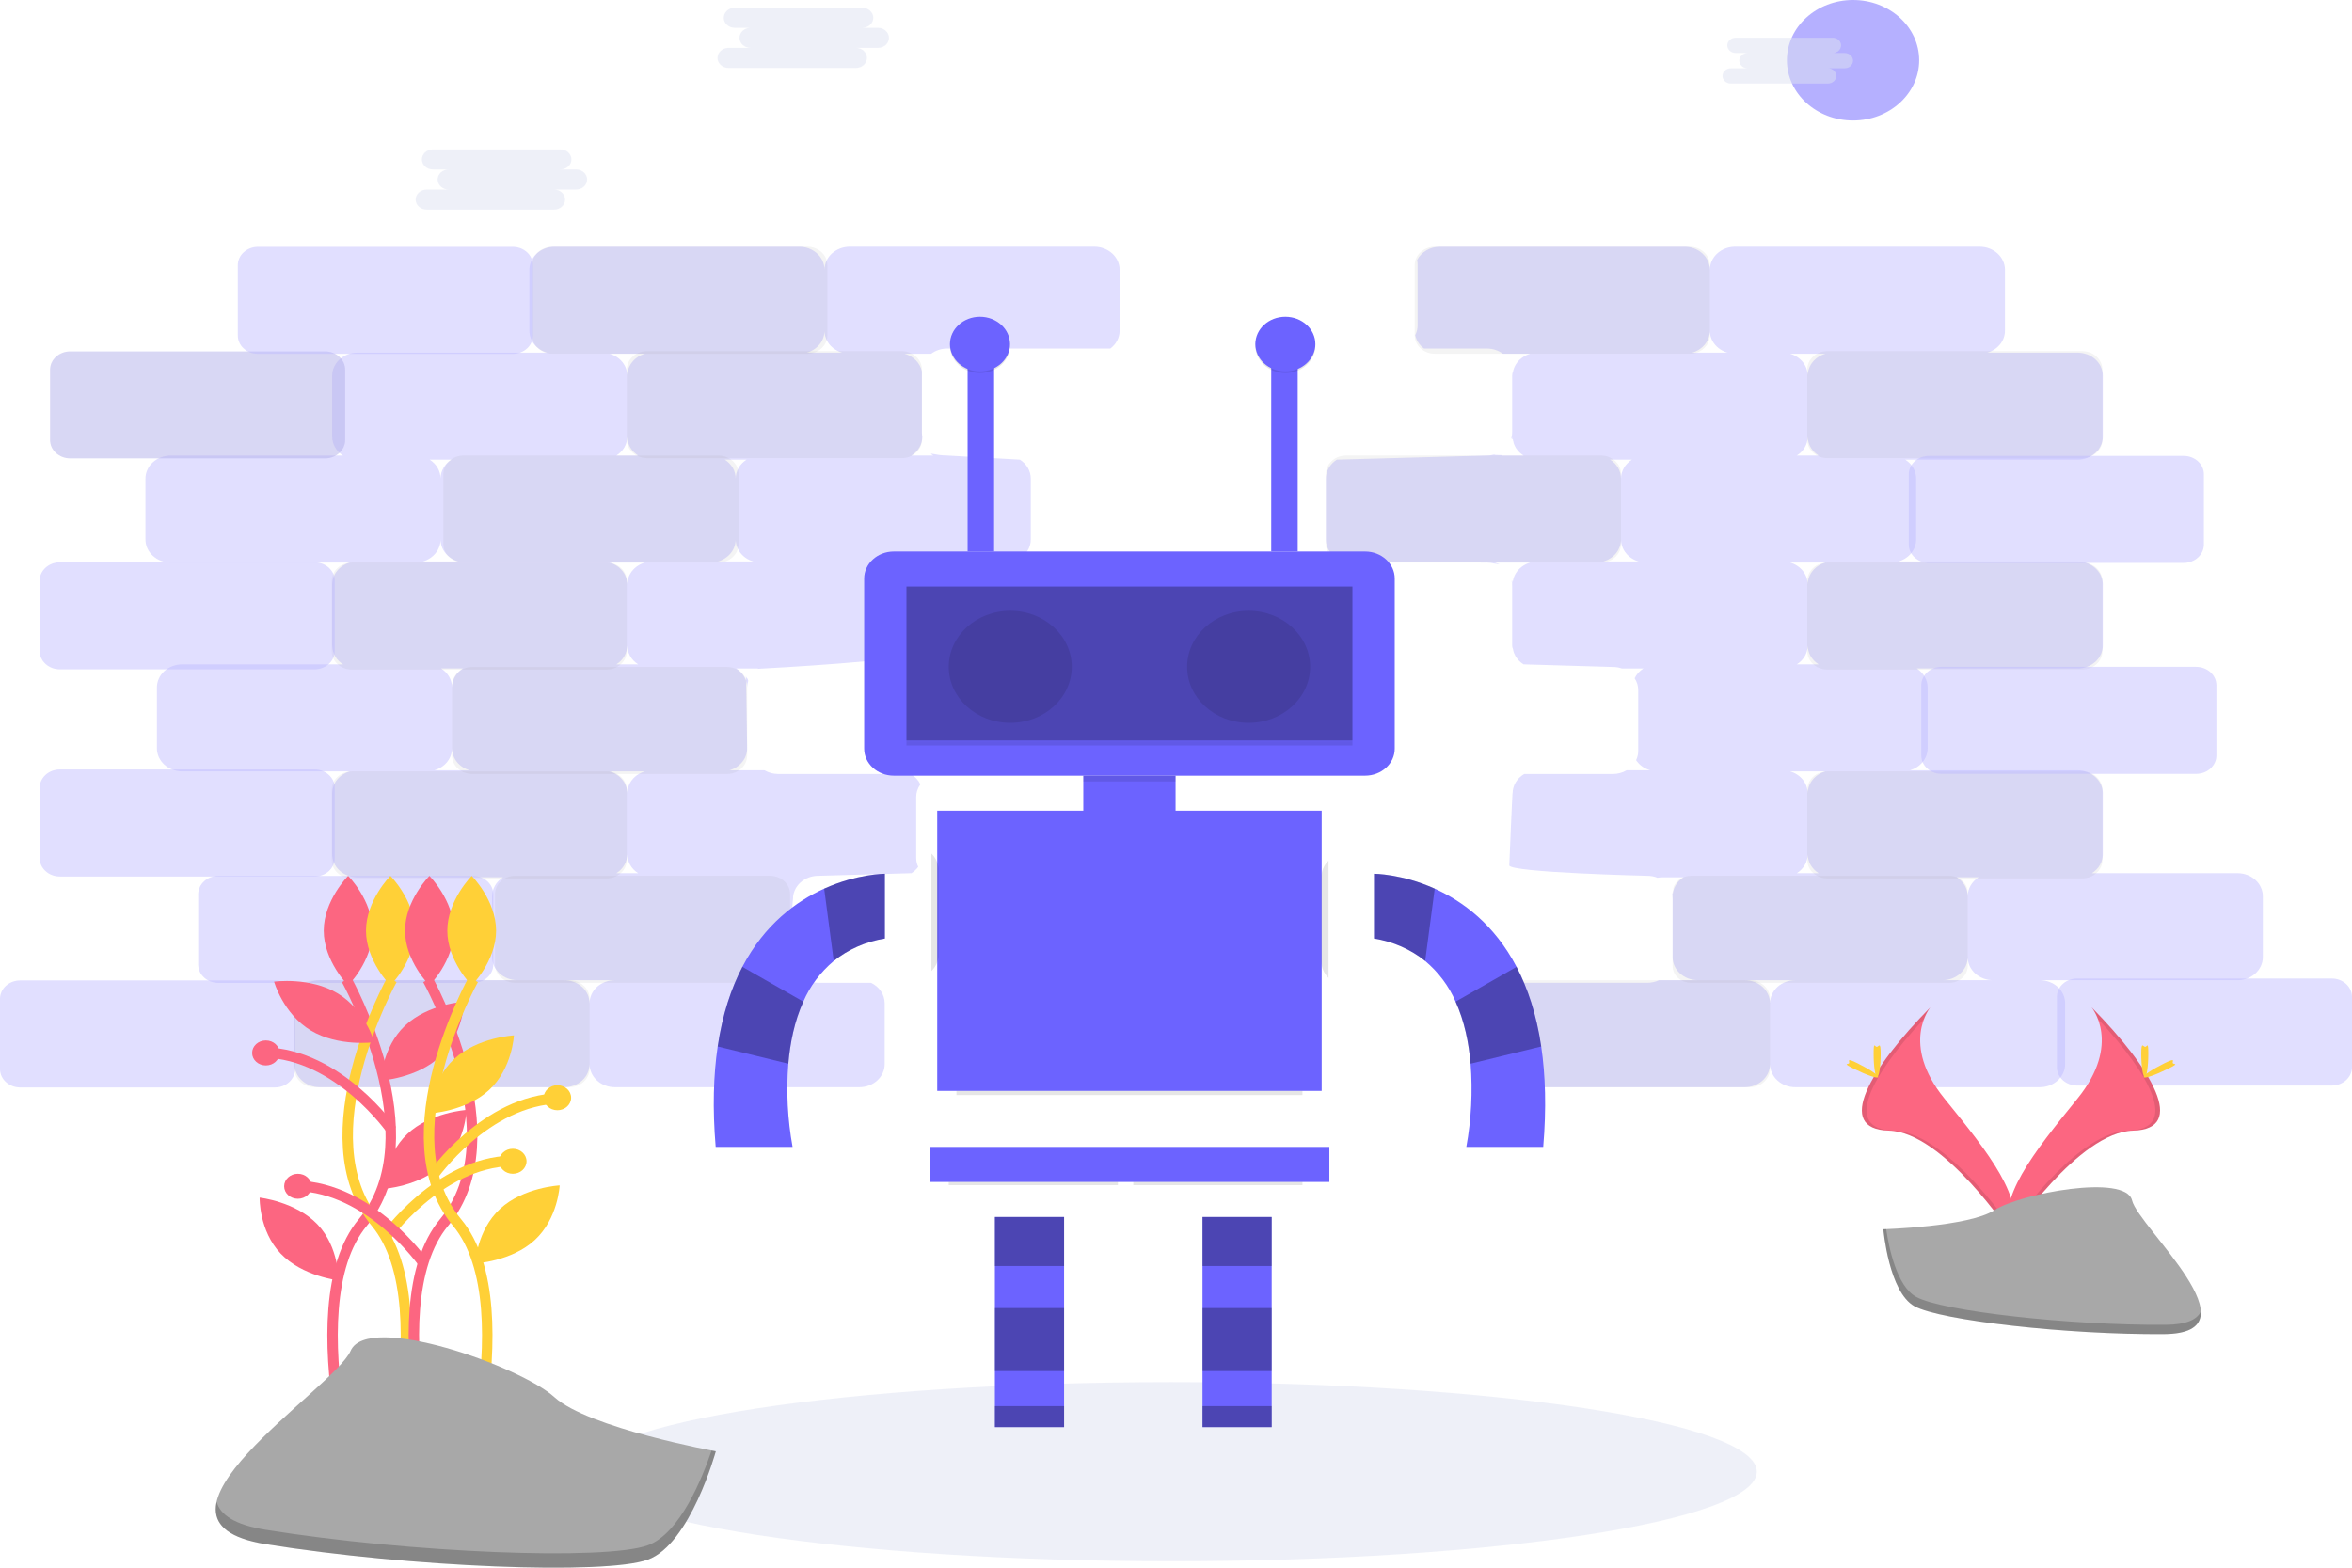 <svg width="450" height="300" viewBox="0 0 450 300" fill="none" xmlns="http://www.w3.org/2000/svg">
<path opacity="0.5" d="M224.121 298.769C285.979 298.769 336.125 291.094 336.125 281.627C336.125 272.159 285.979 264.485 224.121 264.485C162.262 264.485 112.116 272.159 112.116 281.627C112.116 291.094 162.262 298.769 224.121 298.769Z" fill="#DEE3F3"/>
<g opacity="0.45">
<path opacity="0.45" d="M197.219 103.24C197.22 103.432 197.235 103.623 197.263 103.813C197.235 103.623 197.22 103.432 197.219 103.24Z" fill="#6C63FF"/>
<path opacity="0.45" d="M253.622 90.927C253.63 90.978 253.641 91.028 253.647 91.08C253.641 91.028 253.63 90.978 253.622 90.927Z" fill="#6C63FF"/>
<path opacity="0.45" d="M253.504 90.419C253.52 90.472 253.536 90.525 253.549 90.579C253.536 90.525 253.52 90.472 253.504 90.419Z" fill="#6C63FF"/>
<path opacity="0.45" d="M253.563 104.204C253.541 104.292 253.516 104.378 253.489 104.464C253.517 104.378 253.541 104.292 253.563 104.204Z" fill="#6C63FF"/>
<path opacity="0.45" d="M253.642 103.783C253.629 103.876 253.614 103.969 253.595 104.061C253.614 103.969 253.629 103.877 253.642 103.783Z" fill="#6C63FF"/>
<path opacity="0.45" d="M199.827 107.153C199.451 106.974 199.103 106.751 198.791 106.489C199.103 106.751 199.451 106.974 199.827 107.153Z" fill="#6C63FF"/>
<path opacity="0.45" d="M198.753 106.458C198.606 106.333 198.468 106.199 198.339 106.059C198.468 106.199 198.606 106.333 198.753 106.458Z" fill="#6C63FF"/>
<path opacity="0.45" d="M281.986 190.733C281.929 190.558 281.86 190.387 281.78 190.22C281.86 190.387 281.929 190.558 281.986 190.733Z" fill="#6C63FF"/>
<path opacity="0.45" d="M279.576 188.075C279.768 188.166 279.952 188.268 280.128 188.381C279.952 188.268 279.768 188.166 279.576 188.075Z" fill="#6C63FF"/>
<path opacity="0.45" d="M280.66 188.779C280.956 189.032 281.216 189.319 281.434 189.631C281.216 189.319 280.956 189.032 280.66 188.779Z" fill="#6C63FF"/>
<path opacity="0.45" d="M280.145 188.393C280.306 188.498 280.459 188.611 280.605 188.732C280.459 188.611 280.306 188.497 280.145 188.393Z" fill="#6C63FF"/>
<path opacity="0.45" d="M281.738 190.141C281.666 189.998 281.585 189.859 281.495 189.724C281.585 189.859 281.666 189.998 281.738 190.141Z" fill="#6C63FF"/>
<path opacity="0.45" d="M282.119 191.277C282.093 191.13 282.059 190.985 282.016 190.841C282.059 190.985 282.093 191.13 282.119 191.277Z" fill="#6C63FF"/>
<path opacity="0.45" d="M428.095 167.096H400.245C400.889 166.69 401.414 166.148 401.777 165.517C402.14 164.885 402.329 164.183 402.329 163.471V151.821C402.329 151.241 402.204 150.667 401.96 150.131C401.717 149.596 401.36 149.109 400.91 148.699C400.46 148.289 399.926 147.964 399.338 147.742C398.75 147.52 398.12 147.406 397.484 147.406H365.429C366.408 147.121 367.262 146.56 367.869 145.804C368.475 145.048 368.802 144.136 368.802 143.2V131.55C368.802 130.838 368.613 130.135 368.25 129.504C367.887 128.873 367.361 128.331 366.718 127.925H397.484C398.12 127.925 398.75 127.811 399.338 127.589C399.926 127.367 400.46 127.042 400.91 126.632C401.36 126.222 401.717 125.736 401.96 125.2C402.204 124.664 402.329 124.09 402.329 123.51V111.861C402.329 111.281 402.204 110.707 401.96 110.171C401.717 109.635 401.36 109.149 400.91 108.739C400.46 108.329 399.926 108.004 399.338 107.782C398.75 107.56 398.12 107.446 397.484 107.446H363.236C364.215 107.161 365.07 106.6 365.676 105.844C366.282 105.088 366.609 104.176 366.609 103.24V91.59C366.609 90.877 366.42 90.175 366.057 89.544C365.694 88.913 365.169 88.371 364.525 87.965H397.484C398.12 87.965 398.75 87.851 399.338 87.629C399.926 87.407 400.46 87.082 400.91 86.672C401.36 86.262 401.717 85.775 401.96 85.24C402.204 84.704 402.329 84.13 402.329 83.55V71.9C402.329 71.321 402.204 70.747 401.96 70.211C401.717 69.675 401.36 69.189 400.91 68.779C400.46 68.369 399.926 68.043 399.338 67.822C398.75 67.6 398.12 67.486 397.484 67.486H380.23C381.209 67.201 382.063 66.64 382.67 65.884C383.276 65.128 383.603 64.216 383.603 63.28V51.63C383.603 51.05 383.478 50.476 383.234 49.941C382.991 49.405 382.634 48.918 382.184 48.508C381.734 48.098 381.2 47.773 380.612 47.551C380.024 47.329 379.394 47.215 378.758 47.215H331.985C331.348 47.215 330.718 47.329 330.13 47.551C329.543 47.773 329.008 48.098 328.559 48.508C328.109 48.918 327.752 49.405 327.508 49.941C327.265 50.476 327.139 51.05 327.139 51.63C327.139 51.05 327.014 50.476 326.771 49.941C326.527 49.405 326.17 48.918 325.72 48.508C325.27 48.098 324.736 47.773 324.148 47.551C323.561 47.329 322.93 47.215 322.294 47.215H275.521C274.598 47.215 273.694 47.456 272.916 47.909C272.139 48.362 271.519 49.008 271.131 49.772C271.193 50.054 271.224 50.342 271.224 50.631V62.281C271.224 62.922 271.069 63.555 270.771 64.136C270.989 65.142 271.585 66.047 272.457 66.696H284.469C285.588 66.694 286.673 67.047 287.538 67.695H292.775C291.796 67.979 290.942 68.54 290.335 69.296C289.729 70.052 289.403 70.964 289.402 71.9C289.401 71.62 289.371 71.34 289.312 71.064C289.312 71.08 289.314 71.095 289.314 71.111V82.76C289.313 83.132 289.26 83.502 289.156 83.861C289.234 83.936 289.304 84.018 289.364 84.105C289.39 83.921 289.402 83.736 289.402 83.55C289.405 83.806 289.432 84.061 289.484 84.313C289.548 84.454 289.584 84.603 289.592 84.755C289.898 85.737 290.567 86.592 291.486 87.175H287.319C287.356 87.152 287.389 87.123 287.426 87.099C287.039 87.107 286.649 87.069 286.262 87.065C286.123 87.063 285.987 87.037 285.859 86.989C285.408 87.112 284.94 87.175 284.469 87.175L255.766 87.965C255.123 88.371 254.597 88.913 254.234 89.544C253.871 90.175 253.682 90.877 253.682 91.59V103.24C253.682 104.176 254.009 105.088 254.615 105.844C255.222 106.6 256.076 107.161 257.055 107.446L284.469 107.655C284.951 107.655 285.431 107.72 285.891 107.849C286.197 107.873 286.5 107.922 286.797 107.994C286.82 107.989 286.843 107.988 286.866 107.983C286.599 107.85 286.319 107.74 286.03 107.655H292.775C291.796 107.94 290.942 108.5 290.335 109.256C289.729 110.012 289.402 110.924 289.402 111.861C289.402 111.605 289.377 111.349 289.328 111.097C289.296 111.139 289.261 111.179 289.222 111.216C289.283 111.497 289.314 111.783 289.314 112.07V123.719C289.314 124.26 289.402 124.13 289.402 123.51C289.402 124.223 289.592 124.925 289.954 125.557C290.317 126.188 290.843 126.73 291.486 127.135L308.589 127.635C309.176 127.636 309.758 127.734 310.306 127.925H314.422C313.685 128.395 313.106 129.041 312.747 129.792C313.197 130.474 313.435 131.254 313.435 132.05V143.7C313.435 144.308 313.297 144.909 313.028 145.466C313.635 146.388 314.588 147.077 315.711 147.406H311.217C310.435 147.869 309.522 148.115 308.589 148.114H291.622C290.941 148.514 290.381 149.062 289.993 149.71C289.606 150.357 289.402 151.083 289.402 151.821C289.402 150.265 288.766 165.597 288.766 165.597C288.766 166.974 315.168 167.595 315.168 167.595C315.839 167.595 316.502 167.722 317.116 167.969C317.391 167.916 317.673 167.894 317.955 167.903C317.946 167.898 317.938 167.891 317.929 167.885H322.097C321.453 168.291 320.928 168.833 320.565 169.464C320.202 170.096 320.013 170.798 320.013 171.51C320.012 171.3 319.994 171.089 319.96 170.881C319.937 170.929 319.913 170.976 319.887 171.022C319.97 171.346 320.012 171.677 320.013 172.01V183.16C320.013 183.74 320.138 184.314 320.382 184.85C320.625 185.385 320.982 185.872 321.432 186.282C321.882 186.692 322.416 187.017 323.004 187.239C323.592 187.461 324.222 187.575 324.858 187.575H317.401C316.712 187.903 315.946 188.075 315.168 188.075H284.8C284.013 188.447 283.353 189.009 282.892 189.699C282.432 190.39 282.188 191.182 282.188 191.99V203.64C282.188 204.22 282.313 204.794 282.557 205.329C282.8 205.865 283.157 206.352 283.607 206.762C284.057 207.172 284.591 207.497 285.179 207.719C285.767 207.941 286.397 208.055 287.033 208.055H333.806C334.442 208.055 335.072 207.941 335.66 207.719C336.248 207.497 336.782 207.172 337.232 206.762C337.682 206.352 338.039 205.865 338.283 205.329C338.526 204.794 338.651 204.22 338.651 203.64C338.651 204.22 338.777 204.794 339.02 205.329C339.264 205.865 339.621 206.352 340.07 206.762C340.52 207.172 341.055 207.497 341.642 207.719C342.23 207.941 342.86 208.055 343.497 208.055H390.27C390.906 208.055 391.536 207.941 392.124 207.719C392.712 207.497 393.246 207.172 393.696 206.762C394.146 206.352 394.502 205.865 394.746 205.329C394.989 204.794 395.115 204.22 395.115 203.64V191.99C395.115 191.41 394.989 190.836 394.746 190.301C394.502 189.765 394.146 189.278 393.696 188.868C393.246 188.458 392.712 188.133 392.124 187.911C391.536 187.689 390.906 187.575 390.27 187.575H428.095C428.731 187.575 429.361 187.461 429.949 187.239C430.537 187.017 431.071 186.692 431.521 186.282C431.971 185.872 432.327 185.385 432.571 184.85C432.814 184.314 432.94 183.74 432.94 183.16V171.51C432.94 170.931 432.814 170.357 432.571 169.821C432.327 169.285 431.971 168.799 431.521 168.389C431.071 167.979 430.537 167.653 429.949 167.432C429.361 167.21 428.731 167.096 428.095 167.096ZM312.229 87.965C311.586 88.371 311.061 88.913 310.698 89.544C310.335 90.175 310.145 90.877 310.146 91.59C310.146 90.877 309.956 90.175 309.593 89.544C309.231 88.913 308.705 88.371 308.062 87.965H312.229ZM306.773 107.446C307.752 107.161 308.606 106.6 309.212 105.844C309.819 105.088 310.145 104.176 310.146 103.24C310.146 104.176 310.473 105.088 311.079 105.844C311.685 106.6 312.539 107.161 313.518 107.446H306.773ZM323.767 67.486C324.746 67.201 325.6 66.64 326.206 65.884C326.812 65.128 327.139 64.216 327.139 63.28C327.14 64.216 327.466 65.128 328.073 65.884C328.679 66.64 329.533 67.201 330.512 67.486H323.767ZM338.651 191.99C338.651 191.41 338.526 190.836 338.283 190.301C338.039 189.765 337.682 189.278 337.232 188.868C336.782 188.458 336.248 188.133 335.66 187.911C335.073 187.689 334.442 187.575 333.806 187.575H343.497C342.86 187.575 342.23 187.689 341.642 187.911C341.055 188.133 340.52 188.458 340.07 188.868C339.621 189.278 339.264 189.765 339.02 190.301C338.777 190.836 338.651 191.41 338.651 191.99ZM343.782 167.096C344.425 166.69 344.951 166.148 345.314 165.517C345.676 164.885 345.866 164.183 345.866 163.471C345.865 164.183 346.055 164.885 346.418 165.517C346.781 166.148 347.306 166.69 347.949 167.096H343.782ZM345.866 151.821C345.865 150.884 345.539 149.973 344.932 149.217C344.326 148.461 343.472 147.9 342.493 147.615H349.238C348.259 147.9 347.405 148.461 346.799 149.217C346.193 149.973 345.866 150.884 345.866 151.821ZM343.782 127.135C344.425 126.73 344.951 126.188 345.314 125.557C345.676 124.925 345.866 124.223 345.866 123.51C345.865 124.223 346.055 124.925 346.418 125.557C346.781 126.188 347.306 126.73 347.949 127.135H343.782ZM345.866 111.861C345.865 110.924 345.539 110.012 344.932 109.256C344.326 108.5 343.472 107.94 342.493 107.655H349.238C348.259 107.94 347.405 108.5 346.799 109.256C346.193 110.012 345.866 110.924 345.866 111.861ZM343.782 87.175C344.425 86.769 344.951 86.228 345.314 85.596C345.676 84.965 345.866 84.263 345.866 83.55C345.865 84.263 346.055 84.965 346.418 85.596C346.781 86.228 347.306 86.77 347.949 87.175H343.782ZM345.866 71.9C345.865 70.964 345.539 70.052 344.932 69.296C344.326 68.54 343.472 67.979 342.493 67.695H349.238C348.259 67.979 347.405 68.54 346.799 69.296C346.193 70.052 345.866 70.964 345.866 71.9ZM378.56 167.885C377.917 168.291 377.391 168.833 377.028 169.464C376.666 170.096 376.476 170.798 376.476 171.51C376.477 170.798 376.287 170.096 375.924 169.464C375.561 168.833 375.036 168.291 374.393 167.885H378.56ZM371.631 187.575C372.267 187.575 372.898 187.461 373.485 187.239C374.073 187.017 374.607 186.692 375.057 186.282C375.507 185.872 375.864 185.385 376.108 184.85C376.351 184.314 376.476 183.74 376.476 183.16C376.476 183.74 376.602 184.314 376.845 184.85C377.089 185.385 377.446 185.872 377.896 186.282C378.345 186.692 378.88 187.017 379.467 187.239C380.055 187.461 380.685 187.575 381.322 187.575H371.631Z" fill="#6C63FF"/>
<path opacity="0.45" d="M282.188 191.99C282.186 191.802 282.172 191.614 282.144 191.428C282.172 191.614 282.186 191.802 282.188 191.99Z" fill="#6C63FF"/>
<path opacity="0.45" d="M253.682 103.24C253.682 103.38 253.673 103.518 253.659 103.654C253.673 103.518 253.682 103.38 253.682 103.24Z" fill="#6C63FF"/>
<path opacity="0.45" d="M197.275 103.898C197.304 104.075 197.345 104.251 197.399 104.423C197.345 104.251 197.304 104.075 197.275 103.898Z" fill="#6C63FF"/>
<path opacity="0.45" d="M143.052 129.929C142.972 129.864 142.902 129.789 142.846 129.705C142.776 129.591 142.729 129.466 142.708 129.337C142.696 129.64 142.701 129.943 142.723 130.245C142.87 130.667 142.946 131.107 142.948 131.55C142.95 131.12 143.022 130.692 143.161 130.28C143.117 130.18 143.082 130.077 143.058 129.972C143.055 129.957 143.055 129.943 143.052 129.929Z" fill="#6C63FF"/>
<path opacity="0.45" d="M209.367 47.215H162.594C161.958 47.215 161.328 47.329 160.74 47.551C160.152 47.773 159.618 48.098 159.168 48.508C158.718 48.918 158.362 49.405 158.118 49.941C157.875 50.476 157.749 51.05 157.749 51.63C157.749 51.05 157.624 50.476 157.38 49.941C157.137 49.405 156.78 48.918 156.33 48.508C155.88 48.098 155.346 47.773 154.758 47.551C154.17 47.329 153.54 47.215 152.904 47.215H106.131C105.495 47.215 104.865 47.329 104.277 47.551C103.689 47.773 103.155 48.098 102.705 48.508C102.255 48.918 101.898 49.405 101.655 49.941C101.411 50.476 101.286 51.05 101.286 51.63V63.28C101.286 64.216 101.613 65.128 102.219 65.884C102.825 66.64 103.68 67.201 104.658 67.486H68.394C67.758 67.486 67.128 67.6 66.54 67.822C65.952 68.043 65.418 68.369 64.968 68.779C64.518 69.189 64.161 69.675 63.918 70.211C63.674 70.747 63.549 71.321 63.549 71.9V83.55C63.548 84.263 63.738 84.965 64.101 85.596C64.464 86.228 64.989 86.77 65.632 87.175H32.674C32.038 87.175 31.407 87.29 30.82 87.511C30.232 87.733 29.698 88.058 29.248 88.468C28.798 88.878 28.441 89.365 28.197 89.901C27.954 90.436 27.829 91.01 27.829 91.59V103.24C27.829 103.82 27.954 104.394 28.197 104.929C28.441 105.465 28.798 105.952 29.248 106.362C29.698 106.772 30.232 107.097 30.82 107.319C31.407 107.541 32.038 107.655 32.674 107.655H66.921C65.942 107.94 65.088 108.5 64.482 109.256C63.876 110.012 63.549 110.924 63.549 111.861V123.51C63.548 124.223 63.738 124.925 64.101 125.557C64.464 126.188 64.989 126.73 65.632 127.135H34.867C34.23 127.135 33.6 127.25 33.012 127.471C32.425 127.693 31.89 128.019 31.441 128.429C30.991 128.838 30.634 129.325 30.39 129.861C30.147 130.396 30.021 130.971 30.021 131.55V143.2C30.021 143.78 30.147 144.354 30.39 144.89C30.634 145.425 30.991 145.912 31.441 146.322C31.89 146.732 32.425 147.057 33.012 147.279C33.6 147.501 34.23 147.615 34.867 147.615H66.921C65.942 147.9 65.088 148.461 64.482 149.217C63.876 149.973 63.549 150.884 63.549 151.821V163.471C63.549 164.05 63.674 164.624 63.918 165.16C64.161 165.696 64.518 166.182 64.968 166.592C65.418 167.002 65.952 167.328 66.54 167.549C67.128 167.771 67.758 167.885 68.394 167.885H96.243C95.6 168.291 95.074 168.833 94.712 169.464C94.349 170.096 94.159 170.798 94.159 171.51V183.16C94.159 184.331 94.67 185.454 95.579 186.282C96.487 187.11 97.72 187.575 99.005 187.575H61.18C60.543 187.575 59.913 187.689 59.325 187.911C58.738 188.133 58.203 188.458 57.754 188.868C57.304 189.278 56.947 189.765 56.703 190.301C56.46 190.836 56.334 191.41 56.334 191.99V203.64C56.334 204.22 56.46 204.794 56.703 205.329C56.947 205.865 57.304 206.352 57.754 206.762C58.203 207.172 58.738 207.497 59.325 207.719C59.913 207.941 60.543 208.055 61.18 208.055H107.953C108.589 208.055 109.219 207.941 109.807 207.719C110.395 207.497 110.929 207.172 111.379 206.762C111.829 206.352 112.186 205.865 112.429 205.329C112.672 204.794 112.798 204.22 112.798 203.64C112.798 204.22 112.923 204.794 113.167 205.329C113.41 205.865 113.767 206.352 114.217 206.762C114.667 207.172 115.201 207.497 115.789 207.719C116.377 207.941 117.007 208.055 117.643 208.055H164.416C165.052 208.055 165.682 207.941 166.27 207.719C166.858 207.497 167.392 207.172 167.842 206.762C168.292 206.352 168.649 205.865 168.892 205.329C169.136 204.794 169.261 204.22 169.261 203.64V191.99C169.261 191.182 169.017 190.39 168.557 189.699C168.096 189.009 167.437 188.447 166.65 188.075H156.564C155.787 188.075 155.02 187.903 154.331 187.575H145.778C147.063 187.575 148.295 187.11 149.204 186.282C150.112 185.454 150.623 184.331 150.623 183.16C150.623 185.081 151.719 172.01 151.719 172.01C151.719 171.43 151.845 170.856 152.088 170.32C152.331 169.785 152.688 169.298 153.138 168.888C153.588 168.478 154.122 168.153 154.71 167.931C155.298 167.709 155.928 167.595 156.564 167.595L174.392 167.096C174.9 166.771 175.336 166.361 175.676 165.888C175.423 165.348 175.293 164.766 175.291 164.179V152.529C175.29 151.665 175.569 150.82 176.093 150.1C175.712 149.286 175.072 148.594 174.255 148.115H148.89C147.957 148.115 147.045 147.869 146.263 147.406H139.576C140.555 147.121 141.409 146.56 142.015 145.804C142.621 145.048 142.948 144.136 142.948 143.2L142.776 131.635C142.776 131.114 142.746 130.653 142.723 130.245C142.404 129.305 141.75 128.489 140.865 127.925H145.032C145 127.945 144.973 127.969 144.942 127.99C147.304 127.866 174.288 126.424 176.482 124.815C176.426 124.51 176.415 124.199 176.449 123.891C176.41 123.669 176.39 123.445 176.388 123.22V111.57C176.388 111.426 176.396 111.283 176.411 111.142C176.265 110.34 175.879 109.59 175.296 108.974C174.712 108.359 173.953 107.903 173.103 107.655H178.999C179.689 107.327 180.455 107.155 181.233 107.155H194.607C195.394 106.783 196.054 106.221 196.515 105.531C196.975 104.84 197.219 104.048 197.219 103.24V91.59C197.219 90.877 197.03 90.175 196.667 89.544C196.304 88.913 195.778 88.371 195.135 87.965L181.233 87.175C178.877 87.175 177.318 86.389 178.559 87.175H174.392C175.031 86.772 175.553 86.234 175.916 85.608C176.278 84.981 176.47 84.284 176.474 83.576C176.417 83.307 176.389 83.034 176.388 82.76V71.111C176.388 71.101 176.389 71.092 176.389 71.082C176.227 70.3 175.836 69.573 175.258 68.977C174.679 68.38 173.935 67.938 173.103 67.695H178.164C179.029 67.047 180.114 66.694 181.233 66.696H212.432C212.989 66.283 213.437 65.762 213.745 65.171C214.053 64.58 214.213 63.934 214.213 63.28V51.63C214.213 51.05 214.087 50.476 213.844 49.941C213.6 49.405 213.243 48.918 212.794 48.508C212.344 48.098 211.809 47.773 211.222 47.551C210.634 47.329 210.004 47.215 209.367 47.215ZM86.376 87.965C85.733 88.371 85.207 88.913 84.844 89.544C84.481 90.175 84.292 90.877 84.292 91.59C84.292 90.877 84.103 90.175 83.74 89.544C83.377 88.913 82.852 88.371 82.209 87.965H86.376ZM84.292 103.24C84.292 104.176 84.619 105.088 85.225 105.844C85.831 106.6 86.686 107.161 87.665 107.446H80.919C81.898 107.161 82.753 106.6 83.359 105.844C83.965 105.088 84.292 104.176 84.292 103.24ZM88.568 127.925C87.925 128.331 87.4 128.873 87.037 129.504C86.674 130.136 86.484 130.838 86.485 131.55C86.485 130.838 86.296 130.136 85.933 129.504C85.57 128.873 85.044 128.331 84.401 127.925H88.568ZM83.112 147.406C84.091 147.121 84.945 146.56 85.552 145.804C86.158 145.048 86.485 144.136 86.485 143.2C86.485 144.136 86.812 145.048 87.418 145.804C88.024 146.56 88.878 147.121 89.857 147.406H83.112ZM142.839 87.965C142.196 88.371 141.67 88.913 141.308 89.544C140.945 90.175 140.755 90.877 140.755 91.59C140.756 90.877 140.566 90.175 140.203 89.544C139.84 88.913 139.315 88.371 138.672 87.965H142.839ZM112.798 191.99C112.798 191.41 112.672 190.836 112.429 190.301C112.186 189.765 111.829 189.278 111.379 188.868C110.929 188.458 110.395 188.133 109.807 187.911C109.219 187.689 108.589 187.575 107.953 187.575H117.643C117.007 187.575 116.377 187.689 115.789 187.911C115.201 188.133 114.667 188.458 114.217 188.868C113.767 189.278 113.41 189.765 113.167 190.301C112.923 190.836 112.798 191.41 112.798 191.99ZM117.929 167.096C118.572 166.69 119.097 166.148 119.46 165.517C119.823 164.885 120.012 164.183 120.012 163.471C120.012 164.183 120.201 164.885 120.564 165.517C120.927 166.148 121.453 166.69 122.096 167.096H117.929ZM120.012 151.821C120.012 150.884 119.685 149.973 119.079 149.217C118.473 148.461 117.619 147.9 116.64 147.615H123.385C122.406 147.9 121.552 148.461 120.945 149.217C120.339 149.973 120.012 150.884 120.012 151.821ZM117.929 127.135C118.572 126.73 119.097 126.188 119.46 125.557C119.823 124.925 120.012 124.223 120.012 123.51C120.012 124.223 120.201 124.925 120.564 125.557C120.927 126.188 121.453 126.73 122.096 127.135H117.929ZM120.012 111.861C120.012 110.924 119.685 110.012 119.079 109.256C118.473 108.5 117.619 107.94 116.64 107.655H123.385C122.406 107.94 121.552 108.5 120.945 109.256C120.339 110.012 120.012 110.924 120.012 111.861ZM117.929 87.175C118.572 86.77 119.097 86.228 119.46 85.596C119.823 84.965 120.012 84.263 120.012 83.55C120.012 84.263 120.201 84.965 120.564 85.596C120.927 86.228 121.453 86.77 122.096 87.175H117.929ZM120.012 71.9C120.012 70.964 119.685 70.052 119.079 69.296C118.473 68.54 117.619 67.979 116.64 67.695H123.385C122.406 67.979 121.552 68.54 120.945 69.296C120.339 70.052 120.012 70.964 120.012 71.9ZM137.383 107.446C138.362 107.161 139.216 106.6 139.822 105.844C140.428 105.088 140.755 104.176 140.755 103.24C140.756 104.176 141.082 105.088 141.689 105.844C142.295 106.6 143.149 107.161 144.128 107.446H137.383ZM154.377 67.486C155.356 67.201 156.21 66.64 156.816 65.884C157.422 65.128 157.749 64.216 157.749 63.28C157.749 64.216 158.076 65.128 158.682 65.884C159.289 66.64 160.143 67.201 161.122 67.486H154.377Z" fill="#6C63FF"/>
<path opacity="0.45" d="M198.811 88.325C198.834 88.306 198.857 88.286 198.88 88.268C198.857 88.286 198.834 88.305 198.811 88.325Z" fill="#6C63FF"/>
<path opacity="0.45" d="M198.49 88.617C198.466 88.641 198.442 88.664 198.418 88.689C198.442 88.664 198.466 88.641 198.49 88.617Z" fill="#6C63FF"/>
<path opacity="0.45" d="M198.083 89.077C198.094 89.062 198.107 89.049 198.118 89.035C198.107 89.049 198.094 89.062 198.083 89.077Z" fill="#6C63FF"/>
<path opacity="0.45" d="M197.427 104.513C197.483 104.685 197.551 104.854 197.63 105.018C197.551 104.854 197.483 104.685 197.427 104.513Z" fill="#6C63FF"/>
<path opacity="0.45" d="M197.944 105.562C198.053 105.72 198.172 105.872 198.302 106.016C198.172 105.872 198.053 105.72 197.944 105.562Z" fill="#6C63FF"/>
<path opacity="0.45" d="M197.654 105.064C197.738 105.234 197.834 105.399 197.941 105.557C197.834 105.399 197.738 105.234 197.654 105.064Z" fill="#6C63FF"/>
<path opacity="0.45" d="M197.351 90.579C197.365 90.525 197.381 90.472 197.397 90.419C197.38 90.472 197.365 90.525 197.351 90.579Z" fill="#6C63FF"/>
<path opacity="0.45" d="M197.515 90.082C197.533 90.038 197.549 89.993 197.568 89.95C197.549 89.993 197.533 90.038 197.515 90.082Z" fill="#6C63FF"/>
<path opacity="0.45" d="M197.254 91.08C197.26 91.028 197.271 90.978 197.279 90.927C197.271 90.978 197.26 91.028 197.254 91.08Z" fill="#6C63FF"/>
<path opacity="0.45" d="M197.782 89.527C197.785 89.522 197.787 89.516 197.79 89.511C197.787 89.516 197.785 89.522 197.782 89.527Z" fill="#6C63FF"/>
<path opacity="0.1" d="M105.701 67.695H154.43C156.566 67.695 158.297 66.117 158.297 64.171V50.739C158.297 48.793 156.566 47.215 154.43 47.215L105.701 47.215C103.565 47.215 101.834 48.793 101.834 50.739V64.171C101.834 66.117 103.565 67.695 105.701 67.695Z" fill="black"/>
<path opacity="0.1" d="M274.543 67.695H323.272C325.408 67.695 327.139 66.117 327.139 64.171V50.739C327.139 48.793 325.408 47.215 323.272 47.215L274.543 47.215C272.407 47.215 270.676 48.793 270.676 50.739V64.171C270.676 66.117 272.407 67.695 274.543 67.695Z" fill="black"/>
<path opacity="0.1" d="M349.645 87.675H398.374C400.51 87.675 402.241 86.097 402.241 84.151V70.719C402.241 68.773 400.51 67.195 398.374 67.195H349.645C347.509 67.195 345.778 68.773 345.778 70.719V84.151C345.778 86.097 347.509 87.675 349.645 87.675Z" fill="black"/>
<path opacity="0.1" d="M257.549 107.655H306.278C308.414 107.655 310.146 106.077 310.146 104.131V90.699C310.146 88.753 308.414 87.175 306.278 87.175H257.549C255.413 87.175 253.682 88.753 253.682 90.699V104.131C253.682 106.077 255.413 107.655 257.549 107.655Z" fill="black"/>
<path opacity="0.1" d="M349.645 128.134H398.374C400.51 128.134 402.241 126.557 402.241 124.611V111.178C402.241 109.232 400.51 107.655 398.374 107.655H349.645C347.509 107.655 345.778 109.232 345.778 111.178V124.611C345.778 126.557 347.509 128.134 349.645 128.134Z" fill="black"/>
<path opacity="0.1" d="M349.645 168.095H398.374C400.51 168.095 402.241 166.517 402.241 164.571V151.139C402.241 149.193 400.51 147.615 398.374 147.615H349.645C347.509 147.615 345.778 149.193 345.778 151.139V164.571C345.778 166.517 347.509 168.095 349.645 168.095Z" fill="black"/>
<path opacity="0.1" d="M372.949 167.595H323.541C322.778 167.595 322.036 167.821 321.425 168.238C320.815 168.655 320.37 169.241 320.156 169.908C320.169 170.09 320.156 170.272 320.116 170.45C320.091 170.555 320.057 170.658 320.016 170.758C320.015 170.775 320.013 170.792 320.013 170.809V184.86C320.013 185.713 320.385 186.53 321.046 187.133C321.708 187.736 322.605 188.075 323.541 188.075H372.949C373.884 188.075 374.782 187.736 375.443 187.133C376.105 186.53 376.476 185.713 376.476 184.86V170.809C376.476 170.387 376.385 169.969 376.208 169.579C376.031 169.189 375.771 168.835 375.443 168.537C375.116 168.238 374.727 168.001 374.299 167.84C373.871 167.678 373.412 167.595 372.949 167.595Z" fill="black"/>
<path opacity="0.1" d="M286.055 208.055H334.784C336.92 208.055 338.651 206.477 338.651 204.531V191.099C338.651 189.153 336.92 187.575 334.784 187.575H286.055C283.919 187.575 282.188 189.153 282.188 191.099V204.531C282.188 206.477 283.919 208.055 286.055 208.055Z" fill="black"/>
<path opacity="0.1" d="M123.791 87.675H172.521C174.656 87.675 176.388 86.097 176.388 84.151V70.719C176.388 68.773 174.656 67.195 172.521 67.195H123.791C121.656 67.195 119.924 68.773 119.924 70.719V84.151C119.924 86.097 121.656 87.675 123.791 87.675Z" fill="black"/>
<path opacity="0.1" d="M88.707 107.655H137.437C139.572 107.655 141.304 106.077 141.304 104.131V90.699C141.304 88.753 139.572 87.175 137.437 87.175H88.707C86.572 87.175 84.84 88.753 84.84 90.699V104.131C84.84 106.077 86.572 107.655 88.707 107.655Z" fill="black"/>
<path opacity="0.1" d="M67.328 128.134H116.057C118.193 128.134 119.924 126.557 119.924 124.611V111.178C119.924 109.232 118.193 107.655 116.057 107.655H67.328C65.192 107.655 63.461 109.232 63.461 111.178V124.611C63.461 126.557 65.192 128.134 67.328 128.134Z" fill="black"/>
<path opacity="0.1" d="M90.352 148.115H139.081C141.217 148.115 142.948 146.537 142.948 144.591V131.159C142.948 129.212 141.217 127.635 139.081 127.635H90.352C88.216 127.635 86.485 129.212 86.485 131.159V144.591C86.485 146.537 88.216 148.115 90.352 148.115Z" fill="black"/>
<path opacity="0.1" d="M67.328 168.095H116.057C118.193 168.095 119.924 166.517 119.924 164.571V151.139C119.924 149.193 118.193 147.615 116.057 147.615H67.328C65.192 147.615 63.461 149.193 63.461 151.139V164.571C63.461 166.517 65.192 168.095 67.328 168.095Z" fill="black"/>
<path opacity="0.45" d="M41.784 188.097H90.513C92.649 188.097 94.38 186.519 94.38 184.573V171.141C94.38 169.195 92.649 167.617 90.513 167.617H41.784C39.648 167.617 37.917 169.195 37.917 171.141V184.573C37.917 186.519 39.648 188.097 41.784 188.097Z" fill="#6C63FF"/>
<path opacity="0.45" d="M371.461 148.092H420.19C422.326 148.092 424.057 146.515 424.057 144.569V131.136C424.057 129.19 422.326 127.613 420.19 127.613H371.461C369.325 127.613 367.594 129.19 367.594 131.136V144.569C367.594 146.515 369.325 148.092 371.461 148.092Z" fill="#6C63FF"/>
<path opacity="0.45" d="M369.066 107.724H417.795C419.931 107.724 421.662 106.147 421.662 104.201V90.768C421.662 88.822 419.931 87.245 417.795 87.245H369.066C366.93 87.245 365.199 88.822 365.199 90.768V104.201C365.199 106.147 366.93 107.724 369.066 107.724Z" fill="#6C63FF"/>
<path opacity="0.45" d="M397.404 207.735H446.133C448.269 207.735 450 206.158 450 204.212V190.779C450 188.833 448.269 187.256 446.133 187.256H397.404C395.268 187.256 393.537 188.833 393.537 190.779V204.212C393.537 206.158 395.268 207.735 397.404 207.735Z" fill="#6C63FF"/>
<path opacity="0.45" d="M3.867 208.099H52.596C54.732 208.099 56.463 206.521 56.463 204.575V191.143C56.463 189.197 54.732 187.619 52.596 187.619H3.867C1.731 187.619 -1.90735e-05 189.197 -1.90735e-05 191.143V204.575C-1.90735e-05 206.521 1.731 208.099 3.867 208.099Z" fill="#6C63FF"/>
<path opacity="0.45" d="M11.45 167.731H60.18C62.315 167.731 64.047 166.153 64.047 164.207V150.775C64.047 148.829 62.315 147.251 60.18 147.251H11.45C9.315 147.251 7.583 148.829 7.583 150.775V164.207C7.583 166.153 9.315 167.731 11.45 167.731Z" fill="#6C63FF"/>
<path opacity="0.45" d="M11.45 128.09H60.18C62.315 128.09 64.047 126.513 64.047 124.567V111.134C64.047 109.188 62.315 107.611 60.18 107.611H11.45C9.315 107.611 7.583 109.188 7.583 111.134V124.567C7.583 126.513 9.315 128.09 11.45 128.09Z" fill="#6C63FF"/>
<path opacity="0.45" d="M13.446 87.722H62.175C64.311 87.722 66.042 86.144 66.042 84.198V70.766C66.042 68.82 64.311 67.243 62.175 67.243H13.446C11.31 67.243 9.579 68.82 9.579 70.766V84.198C9.579 86.144 11.31 87.722 13.446 87.722Z" fill="#6C63FF"/>
<path opacity="0.1" d="M13.446 87.722H62.175C64.311 87.722 66.042 86.144 66.042 84.198V70.766C66.042 68.82 64.311 67.243 62.175 67.243H13.446C11.31 67.243 9.579 68.82 9.579 70.766V84.198C9.579 86.144 11.31 87.722 13.446 87.722Z" fill="black"/>
<path opacity="0.45" d="M49.367 67.72H98.097C100.232 67.72 101.964 66.142 101.964 64.196V50.764C101.964 48.818 100.232 47.24 98.097 47.24L49.367 47.24C47.232 47.24 45.5 48.818 45.5 50.764V64.196C45.5 66.142 47.232 67.72 49.367 67.72Z" fill="#6C63FF"/>
<path opacity="0.1" d="M98.575 188.075H147.304C149.44 188.075 151.171 186.497 151.171 184.551V171.119C151.171 169.173 149.44 167.595 147.304 167.595H98.575C96.439 167.595 94.707 169.173 94.707 171.119V184.551C94.707 186.497 96.439 188.075 98.575 188.075Z" fill="black"/>
<path opacity="0.1" d="M60.201 208.055H108.931C111.066 208.055 112.798 206.477 112.798 204.531V191.099C112.798 189.153 111.066 187.575 108.931 187.575H60.201C58.066 187.575 56.334 189.153 56.334 191.099V204.531C56.334 206.477 58.066 208.055 60.201 208.055Z" fill="black"/>
</g>
<path opacity="0.5" d="M354.535 23.059C361.523 23.059 367.189 17.897 367.189 11.529C367.189 5.162 361.523 0 354.535 0C347.547 0 341.882 5.162 341.882 11.529C341.882 17.897 347.547 23.059 354.535 23.059Z" fill="#6C63FF"/>
<path opacity="0.5" d="M110.228 32.432H107.217C107.494 32.433 107.769 32.384 108.026 32.288C108.282 32.192 108.515 32.05 108.711 31.872C108.908 31.694 109.063 31.482 109.17 31.248C109.276 31.015 109.331 30.765 109.331 30.512C109.331 30.26 109.276 30.01 109.17 29.776C109.063 29.543 108.908 29.331 108.711 29.153C108.515 28.974 108.282 28.833 108.026 28.737C107.769 28.641 107.494 28.591 107.217 28.592H82.833C82.555 28.591 82.281 28.641 82.024 28.737C81.768 28.833 81.535 28.974 81.339 29.153C81.142 29.331 80.987 29.543 80.88 29.776C80.774 30.01 80.719 30.26 80.719 30.512C80.719 30.765 80.774 31.015 80.88 31.248C80.987 31.482 81.142 31.694 81.339 31.872C81.535 32.05 81.768 32.192 82.024 32.288C82.281 32.384 82.555 32.433 82.833 32.432H85.843C85.566 32.432 85.291 32.481 85.035 32.578C84.779 32.674 84.546 32.815 84.35 32.993C84.154 33.172 83.999 33.384 83.892 33.617C83.786 33.85 83.731 34.1 83.731 34.353C83.731 34.605 83.786 34.855 83.892 35.088C83.999 35.322 84.154 35.533 84.35 35.712C84.546 35.89 84.779 36.032 85.035 36.128C85.291 36.224 85.566 36.273 85.843 36.273H81.629C81.071 36.274 80.536 36.477 80.142 36.837C79.749 37.197 79.527 37.685 79.527 38.193C79.527 38.701 79.749 39.189 80.142 39.549C80.536 39.909 81.071 40.112 81.629 40.113H106.013C106.571 40.112 107.105 39.909 107.499 39.549C107.893 39.189 108.114 38.701 108.114 38.193C108.114 37.685 107.893 37.197 107.499 36.837C107.105 36.477 106.571 36.274 106.013 36.273H110.228C110.786 36.272 111.321 36.069 111.715 35.709C112.109 35.349 112.331 34.861 112.331 34.353C112.331 33.844 112.109 33.356 111.715 32.996C111.321 32.636 110.786 32.434 110.228 32.432Z" fill="#DEE3F3"/>
<path opacity="0.5" d="M352.932 10.144H350.641C351.066 10.144 351.474 9.99 351.775 9.716C352.075 9.442 352.244 9.07 352.244 8.683C352.244 8.295 352.075 7.923 351.775 7.649C351.474 7.375 351.066 7.221 350.641 7.221H332.082C331.657 7.221 331.249 7.375 330.948 7.649C330.648 7.923 330.479 8.295 330.479 8.683C330.479 9.07 330.648 9.442 330.948 9.716C331.249 9.99 331.657 10.144 332.082 10.144H334.373C333.948 10.144 333.54 10.298 333.239 10.572C332.939 10.846 332.77 11.218 332.77 11.605C332.77 11.993 332.939 12.364 333.239 12.639C333.54 12.913 333.948 13.067 334.373 13.067H331.166C330.955 13.067 330.747 13.104 330.552 13.178C330.358 13.251 330.181 13.359 330.032 13.495C329.883 13.63 329.765 13.791 329.684 13.969C329.604 14.146 329.562 14.336 329.562 14.528C329.562 14.72 329.604 14.91 329.684 15.087C329.765 15.264 329.883 15.426 330.032 15.561C330.181 15.697 330.358 15.805 330.552 15.878C330.747 15.951 330.955 15.989 331.166 15.989H349.724C349.935 15.989 350.143 15.951 350.338 15.878C350.532 15.805 350.709 15.697 350.858 15.561C351.007 15.426 351.125 15.264 351.206 15.087C351.286 14.91 351.328 14.72 351.328 14.528C351.328 14.336 351.286 14.146 351.206 13.969C351.125 13.791 351.007 13.63 350.858 13.495C350.709 13.359 350.532 13.251 350.338 13.178C350.143 13.104 349.935 13.067 349.724 13.067H352.932C353.357 13.067 353.765 12.913 354.066 12.639C354.366 12.364 354.535 11.993 354.535 11.605C354.535 11.218 354.366 10.846 354.066 10.572C353.765 10.298 353.357 10.144 352.932 10.144H352.932Z" fill="#DEE3F3"/>
<path opacity="0.5" d="M167.98 5.324H164.969C165.247 5.324 165.521 5.275 165.778 5.179C166.034 5.083 166.267 4.942 166.463 4.763C166.66 4.585 166.816 4.373 166.922 4.14C167.028 3.906 167.083 3.656 167.083 3.403C167.083 3.151 167.028 2.901 166.922 2.667C166.816 2.434 166.66 2.222 166.463 2.044C166.267 1.865 166.034 1.724 165.778 1.628C165.521 1.532 165.247 1.483 164.969 1.483H140.585C140.308 1.483 140.033 1.532 139.777 1.628C139.52 1.724 139.287 1.865 139.091 2.044C138.895 2.222 138.739 2.434 138.632 2.667C138.526 2.901 138.472 3.151 138.472 3.403C138.472 3.656 138.526 3.906 138.632 4.14C138.739 4.373 138.895 4.585 139.091 4.763C139.287 4.942 139.52 5.083 139.777 5.179C140.033 5.275 140.308 5.324 140.585 5.324H143.595C143.318 5.323 143.044 5.372 142.788 5.469C142.531 5.565 142.299 5.706 142.102 5.885C141.906 6.063 141.751 6.275 141.645 6.508C141.538 6.741 141.484 6.991 141.484 7.244C141.484 7.496 141.538 7.746 141.645 7.979C141.751 8.213 141.906 8.425 142.102 8.603C142.299 8.781 142.531 8.923 142.788 9.019C143.044 9.115 143.318 9.164 143.595 9.164H139.381C138.823 9.165 138.288 9.368 137.895 9.728C137.501 10.088 137.279 10.576 137.279 11.084C137.279 11.592 137.501 12.08 137.895 12.44C138.288 12.8 138.823 13.003 139.381 13.004H163.765C164.323 13.003 164.858 12.8 165.251 12.44C165.645 12.08 165.867 11.592 165.867 11.084C165.867 10.576 165.645 10.088 165.251 9.728C164.858 9.368 164.323 9.165 163.765 9.164H167.98C168.538 9.163 169.073 8.96 169.467 8.6C169.861 8.24 170.083 7.752 170.083 7.244C170.083 6.735 169.861 6.247 169.467 5.887C169.073 5.527 168.538 5.325 167.98 5.324Z" fill="#DEE3F3"/>
<path d="M261.173 105.542H171.014C167.88 105.542 165.34 107.857 165.34 110.712V143.266C165.34 146.122 167.88 148.437 171.014 148.437H261.173C264.307 148.437 266.848 146.122 266.848 143.266V110.712C266.848 107.857 264.307 105.542 261.173 105.542Z" fill="#6C63FF"/>
<path opacity="0.1" d="M258.757 141.853H173.431V142.658H258.757V141.853Z" fill="black"/>
<path opacity="0.3" d="M258.757 112.244H173.431V141.735H258.757V112.244Z" fill="black"/>
<path opacity="0.1" d="M193.291 138.329C199.791 138.329 205.06 133.527 205.06 127.605C205.06 121.682 199.791 116.881 193.291 116.881C186.792 116.881 181.522 121.682 181.522 127.605C181.522 133.527 186.792 138.329 193.291 138.329Z" fill="black"/>
<path opacity="0.1" d="M238.896 138.329C245.396 138.329 250.666 133.527 250.666 127.605C250.666 121.682 245.396 116.881 238.896 116.881C232.397 116.881 227.127 121.682 227.127 127.605C227.127 133.527 232.397 138.329 238.896 138.329Z" fill="black"/>
<path d="M224.919 148.436H207.266V157.821H224.919V148.436Z" fill="#6C63FF"/>
<path d="M252.872 155.139H179.316V208.758H252.872V155.139Z" fill="#6C63FF"/>
<path d="M254.343 219.482H177.845V226.185H254.343V219.482Z" fill="#6C63FF"/>
<path d="M190.349 242.27V250.313V262.377V269.08V273.101H203.589V269.08V262.377V250.313V242.27V232.887H190.349V242.27Z" fill="#6C63FF"/>
<path d="M230.07 232.887V242.27V250.313V262.377V269.08V273.101H243.31V269.08V262.377V250.313V242.27V232.887H230.07Z" fill="#6C63FF"/>
<path d="M169.297 167.204V179.602C165.663 180.181 162.276 181.668 159.516 183.898C156.957 186.058 154.966 188.718 153.694 191.677C151.992 195.435 151.164 199.608 150.827 203.553C150.41 208.874 150.683 214.221 151.641 219.484H136.929C136.305 212.074 136.504 205.716 137.314 200.257C138.223 194.102 139.905 189.093 142.036 185.018C146.298 176.873 152.36 172.454 157.686 170.054C164.011 167.204 169.297 167.204 169.297 167.204Z" fill="#6C63FF"/>
<path opacity="0.3" d="M203.589 232.887H190.349V242.27H203.589V232.887Z" fill="black"/>
<path opacity="0.3" d="M203.589 250.313H190.349V262.377H203.589V250.313Z" fill="black"/>
<path opacity="0.3" d="M203.589 269.08H190.349V273.101H203.589V269.08Z" fill="black"/>
<path opacity="0.3" d="M243.31 232.887H230.07V242.27H243.31V232.887Z" fill="black"/>
<path opacity="0.3" d="M243.31 250.313H230.07V262.377H243.31V250.313Z" fill="black"/>
<path opacity="0.3" d="M243.31 269.08H230.07V273.101H243.31V269.08Z" fill="black"/>
<path opacity="0.3" d="M169.297 167.204V179.602C165.663 180.181 162.276 181.668 159.516 183.898L157.686 170.054C164.011 167.204 169.297 167.204 169.297 167.204Z" fill="black"/>
<path opacity="0.3" d="M153.694 191.677C151.992 195.435 151.164 199.608 150.827 203.553L137.314 200.257C138.223 194.102 139.905 189.093 142.036 185.018L153.694 191.677Z" fill="black"/>
<path d="M262.891 167.204V179.602C266.525 180.181 269.911 181.668 272.672 183.898C275.231 186.058 277.222 188.718 278.494 191.677C280.196 195.435 281.023 199.608 281.361 203.553C281.778 208.874 281.504 214.221 280.547 219.484H295.258C295.883 212.074 295.684 205.716 294.873 200.257C293.965 194.102 292.283 189.093 290.152 185.018C285.89 176.873 279.828 172.454 274.502 170.054C268.177 167.204 262.891 167.204 262.891 167.204Z" fill="#6C63FF"/>
<path opacity="0.3" d="M262.891 167.204V179.602C266.525 180.181 269.911 181.668 272.672 183.898L274.502 170.054C268.177 167.204 262.891 167.204 262.891 167.204Z" fill="black"/>
<path opacity="0.3" d="M278.494 191.677C280.196 195.435 281.023 199.608 281.361 203.553L294.873 200.257C293.965 194.102 292.283 189.093 290.152 185.018L278.494 191.677Z" fill="black"/>
<path opacity="0.1" d="M224.919 148.436H207.266V149.547H224.919V148.436Z" fill="black"/>
<path opacity="0.1" d="M254.179 164.693V187.142C253.299 186.276 252.811 185.14 252.812 183.96V167.872C252.811 166.693 253.299 165.557 254.179 164.693Z" fill="black"/>
<path opacity="0.1" d="M179.577 166.173V182.978C179.489 184.041 179.005 185.044 178.206 185.821V163.33C179.005 164.107 179.489 165.111 179.577 166.173Z" fill="black"/>
<path opacity="0.1" d="M249.195 208.759H182.995V209.553H249.195V208.759Z" fill="black"/>
<path opacity="0.1" d="M213.886 226.186H181.522V226.801H213.886V226.186Z" fill="black"/>
<path opacity="0.1" d="M249.195 226.186H216.831V226.801H249.195V226.186Z" fill="black"/>
<path d="M190.198 65.845H185.132V105.542H190.198V65.845Z" fill="#6C63FF"/>
<path d="M248.286 65.845H243.22V105.542H248.286V65.845Z" fill="#6C63FF"/>
<path opacity="0.1" d="M187.496 71.384C190.667 71.384 193.238 69.042 193.238 66.153C193.238 63.264 190.667 60.921 187.496 60.921C184.326 60.921 181.755 63.264 181.755 66.153C181.755 69.042 184.326 71.384 187.496 71.384Z" fill="black"/>
<path d="M187.496 71.076C190.667 71.076 193.238 68.734 193.238 65.845C193.238 62.956 190.667 60.614 187.496 60.614C184.326 60.614 181.755 62.956 181.755 65.845C181.755 68.734 184.326 71.076 187.496 71.076Z" fill="#6C63FF"/>
<path opacity="0.1" d="M245.922 71.384C249.093 71.384 251.663 69.042 251.663 66.153C251.663 63.264 249.093 60.921 245.922 60.921C242.751 60.921 240.181 63.264 240.181 66.153C240.181 69.042 242.751 71.384 245.922 71.384Z" fill="black"/>
<path d="M245.922 71.076C249.093 71.076 251.663 68.734 251.663 65.845C251.663 62.956 249.093 60.614 245.922 60.614C242.751 60.614 240.181 62.956 240.181 65.845C240.181 68.734 242.751 71.076 245.922 71.076Z" fill="#6C63FF"/>
<path d="M66.294 187.455C66.294 187.455 83.094 217.505 69.405 233.947C55.715 250.39 70.649 295.181 70.649 295.181" stroke="#FC6681" stroke-width="2" stroke-miterlimit="10"/>
<path d="M71.272 178.1C71.272 183.893 66.605 188.589 66.605 188.589C66.605 188.589 61.938 183.893 61.938 178.1C61.938 172.306 66.605 167.61 66.605 167.61C66.605 167.61 71.272 172.306 71.272 178.1Z" fill="#FC6681"/>
<path d="M75.005 187.455C75.005 187.455 58.204 217.505 71.894 233.947C85.583 250.39 70.649 295.181 70.649 295.181" stroke="#FFD037" stroke-width="2" stroke-miterlimit="10"/>
<path d="M70.027 178.1C70.027 183.893 74.694 188.589 74.694 188.589C74.694 188.589 79.361 183.893 79.361 178.1C79.361 172.306 74.694 167.61 74.694 167.61C74.694 167.61 70.027 172.306 70.027 178.1Z" fill="#FFD037"/>
<path d="M81.85 187.455C81.85 187.455 98.65 217.505 84.961 233.947C71.272 250.39 86.205 295.181 86.205 295.181" stroke="#FC6681" stroke-width="2" stroke-miterlimit="10"/>
<path d="M86.828 178.1C86.828 183.893 82.161 188.589 82.161 188.589C82.161 188.589 77.494 183.893 77.494 178.1C77.494 172.306 82.161 167.61 82.161 167.61C82.161 167.61 86.828 172.306 86.828 178.1Z" fill="#FC6681"/>
<path d="M84.212 202.177C79.804 206.351 72.867 206.787 72.867 206.787C72.867 206.787 73.077 200.455 77.485 196.28C81.893 192.106 88.829 191.669 88.829 191.669C88.829 191.669 88.619 198.002 84.212 202.177Z" fill="#FC6681"/>
<path d="M84.649 222.907C80.241 227.082 73.305 227.518 73.305 227.518C73.305 227.518 73.515 221.185 77.923 217.011C82.331 212.836 89.267 212.4 89.267 212.4C89.267 212.4 89.057 218.732 84.649 222.907Z" fill="#FC6681"/>
<path d="M60.746 234.313C64.915 238.688 64.769 245.022 64.769 245.022C64.769 245.022 57.867 244.263 53.698 239.889C49.53 235.515 49.675 229.181 49.675 229.181C49.675 229.181 56.578 229.939 60.746 234.313Z" fill="#FC6681"/>
<path d="M64.613 190.103C69.913 193.303 71.631 199.442 71.631 199.442C71.631 199.442 64.756 200.392 59.457 197.192C54.157 193.992 52.44 187.853 52.44 187.853C52.44 187.853 59.314 186.902 64.613 190.103Z" fill="#FC6681"/>
<path d="M90.561 187.455C90.561 187.455 73.761 217.505 87.45 233.947C101.139 250.39 86.206 295.181 86.206 295.181" stroke="#FFD037" stroke-width="2" stroke-miterlimit="10"/>
<path d="M85.583 178.1C85.583 183.893 90.25 188.589 90.25 188.589C90.25 188.589 94.917 183.893 94.917 178.1C94.917 172.306 90.25 167.61 90.25 167.61C90.25 167.61 85.583 172.306 85.583 178.1Z" fill="#FFD037"/>
<path d="M86.926 202.622C82.464 206.749 82.17 213.078 82.17 213.078C82.17 213.078 89.112 212.718 93.574 208.592C98.037 204.465 98.33 198.136 98.33 198.136C98.33 198.136 91.388 198.496 86.926 202.622Z" fill="#FFD037"/>
<path d="M95.676 231.326C91.214 235.452 90.921 241.782 90.921 241.782C90.921 241.782 97.862 241.421 102.325 237.295C106.787 233.169 107.08 226.839 107.08 226.839C107.08 226.839 100.139 227.2 95.676 231.326Z" fill="#FFD037"/>
<path d="M82.803 225.017C82.803 225.017 92.916 210.492 107.11 210.18" stroke="#FFD037" stroke-width="2" stroke-miterlimit="10"/>
<path d="M74.927 216.247C74.927 216.247 64.814 201.722 50.62 201.41" stroke="#FC6681" stroke-width="2" stroke-miterlimit="10"/>
<path d="M73.615 236.977C73.615 236.977 83.728 222.452 97.922 222.14" stroke="#FFD037" stroke-width="2" stroke-miterlimit="10"/>
<path d="M106.647 212.459C108.097 212.459 109.272 211.389 109.272 210.068C109.272 208.746 108.097 207.676 106.647 207.676C105.197 207.676 104.022 208.746 104.022 210.068C104.022 211.389 105.197 212.459 106.647 212.459Z" fill="#FFD037"/>
<path d="M50.864 203.888C52.314 203.888 53.489 202.817 53.489 201.496C53.489 200.175 52.314 199.104 50.864 199.104C49.414 199.104 48.239 200.175 48.239 201.496C48.239 202.817 49.414 203.888 50.864 203.888Z" fill="#FC6681"/>
<path d="M81.052 241.761C81.052 241.761 70.939 227.236 56.745 226.924" stroke="#FC6681" stroke-width="2" stroke-miterlimit="10"/>
<path d="M56.989 229.403C58.439 229.403 59.614 228.332 59.614 227.011C59.614 225.69 58.439 224.619 56.989 224.619C55.539 224.619 54.364 225.69 54.364 227.011C54.364 228.332 55.539 229.403 56.989 229.403Z" fill="#FC6681"/>
<path d="M98.116 224.619C99.565 224.619 100.741 223.548 100.741 222.227C100.741 220.906 99.565 219.835 98.116 219.835C96.666 219.835 95.49 220.906 95.49 222.227C95.49 223.548 96.666 224.619 98.116 224.619Z" fill="#FFD037"/>
<path d="M136.954 277.733C136.954 277.733 112.583 273.292 106.084 267.37C99.585 261.449 70.34 251.085 67.09 258.488C63.841 265.89 23.223 291.057 50.843 295.499C78.463 299.94 115.833 301.42 123.956 298.46C132.08 295.499 136.954 277.733 136.954 277.733Z" fill="#A8A8A8"/>
<path opacity="0.2" d="M50.843 292.749C78.463 297.19 115.832 298.67 123.956 295.71C130.143 293.455 134.442 282.621 136.142 277.579C136.656 277.679 136.954 277.733 136.954 277.733C136.954 277.733 132.08 295.499 123.956 298.46C115.832 301.42 78.463 299.94 50.843 295.499C42.87 294.217 40.59 291.206 41.449 287.396C42.13 289.882 44.909 291.794 50.843 292.749Z" fill="black"/>
<path d="M400.175 192.76C400.175 192.76 406.014 199.718 397.48 210.223C388.945 220.729 381.908 229.597 384.753 236.145C384.753 236.145 397.629 216.636 408.11 216.363C418.591 216.09 411.704 204.493 400.175 192.76Z" fill="#FC6681"/>
<path opacity="0.1" d="M400.175 192.76C400.684 193.432 401.086 194.167 401.368 194.942C411.594 205.89 417.042 216.107 407.212 216.363C398.056 216.601 387.072 231.52 384.441 235.288C384.527 235.579 384.631 235.865 384.752 236.145C384.752 236.145 397.629 216.636 408.11 216.363C418.591 216.09 411.704 204.493 400.175 192.76Z" fill="black"/>
<path d="M411.03 201.628C411.03 204.077 410.728 206.062 410.356 206.062C409.984 206.062 409.683 204.077 409.683 201.628C409.683 199.179 410.059 200.332 410.431 200.332C410.803 200.332 411.03 199.179 411.03 201.628Z" fill="#FFD037"/>
<path d="M414.755 204.552C412.395 205.724 410.338 206.433 410.16 206.135C409.982 205.837 411.75 204.646 414.11 203.474C416.47 202.302 415.539 203.155 415.717 203.452C415.896 203.75 417.115 203.38 414.755 204.552Z" fill="#FFD037"/>
<path d="M369.33 192.76C369.33 192.76 363.491 199.718 372.025 210.223C380.56 220.729 387.597 229.597 384.753 236.145C384.753 236.145 371.876 216.636 361.395 216.363C350.914 216.09 357.801 204.493 369.33 192.76Z" fill="#FC6681"/>
<path opacity="0.1" d="M369.33 192.76C368.821 193.432 368.419 194.167 368.137 194.942C357.911 205.89 352.463 216.107 362.293 216.363C371.449 216.601 382.433 231.52 385.064 235.288C384.978 235.579 384.874 235.865 384.753 236.145C384.753 236.145 371.876 216.636 361.395 216.363C350.914 216.09 357.801 204.493 369.33 192.76Z" fill="black"/>
<path d="M358.475 201.628C358.475 204.077 358.777 206.062 359.149 206.062C359.521 206.062 359.822 204.077 359.822 201.628C359.822 199.179 359.446 200.332 359.074 200.332C358.702 200.332 358.475 199.179 358.475 201.628Z" fill="#FFD037"/>
<path d="M354.75 204.552C357.11 205.724 359.167 206.433 359.345 206.135C359.523 205.837 357.754 204.646 355.395 203.474C353.035 202.302 353.966 203.155 353.787 203.452C353.609 203.75 352.39 203.38 354.75 204.552Z" fill="#FFD037"/>
<path d="M360.334 235.235C360.334 235.235 376.661 234.777 381.581 231.584C386.502 228.392 406.695 224.58 407.916 229.7C409.137 234.82 432.452 255.165 414.019 255.301C395.587 255.436 371.19 252.684 366.279 249.959C361.369 247.233 360.334 235.235 360.334 235.235Z" fill="#A8A8A8"/>
<path opacity="0.2" d="M414.348 253.518C395.916 253.654 371.519 250.902 366.609 248.176C362.869 246.101 361.378 238.652 360.88 235.216C360.534 235.229 360.335 235.235 360.335 235.235C360.335 235.235 361.369 247.233 366.28 249.959C371.19 252.684 395.587 255.436 414.019 255.301C419.34 255.261 421.178 253.537 421.077 250.982C420.338 252.525 418.308 253.489 414.348 253.518Z" fill="black"/>
</svg>
